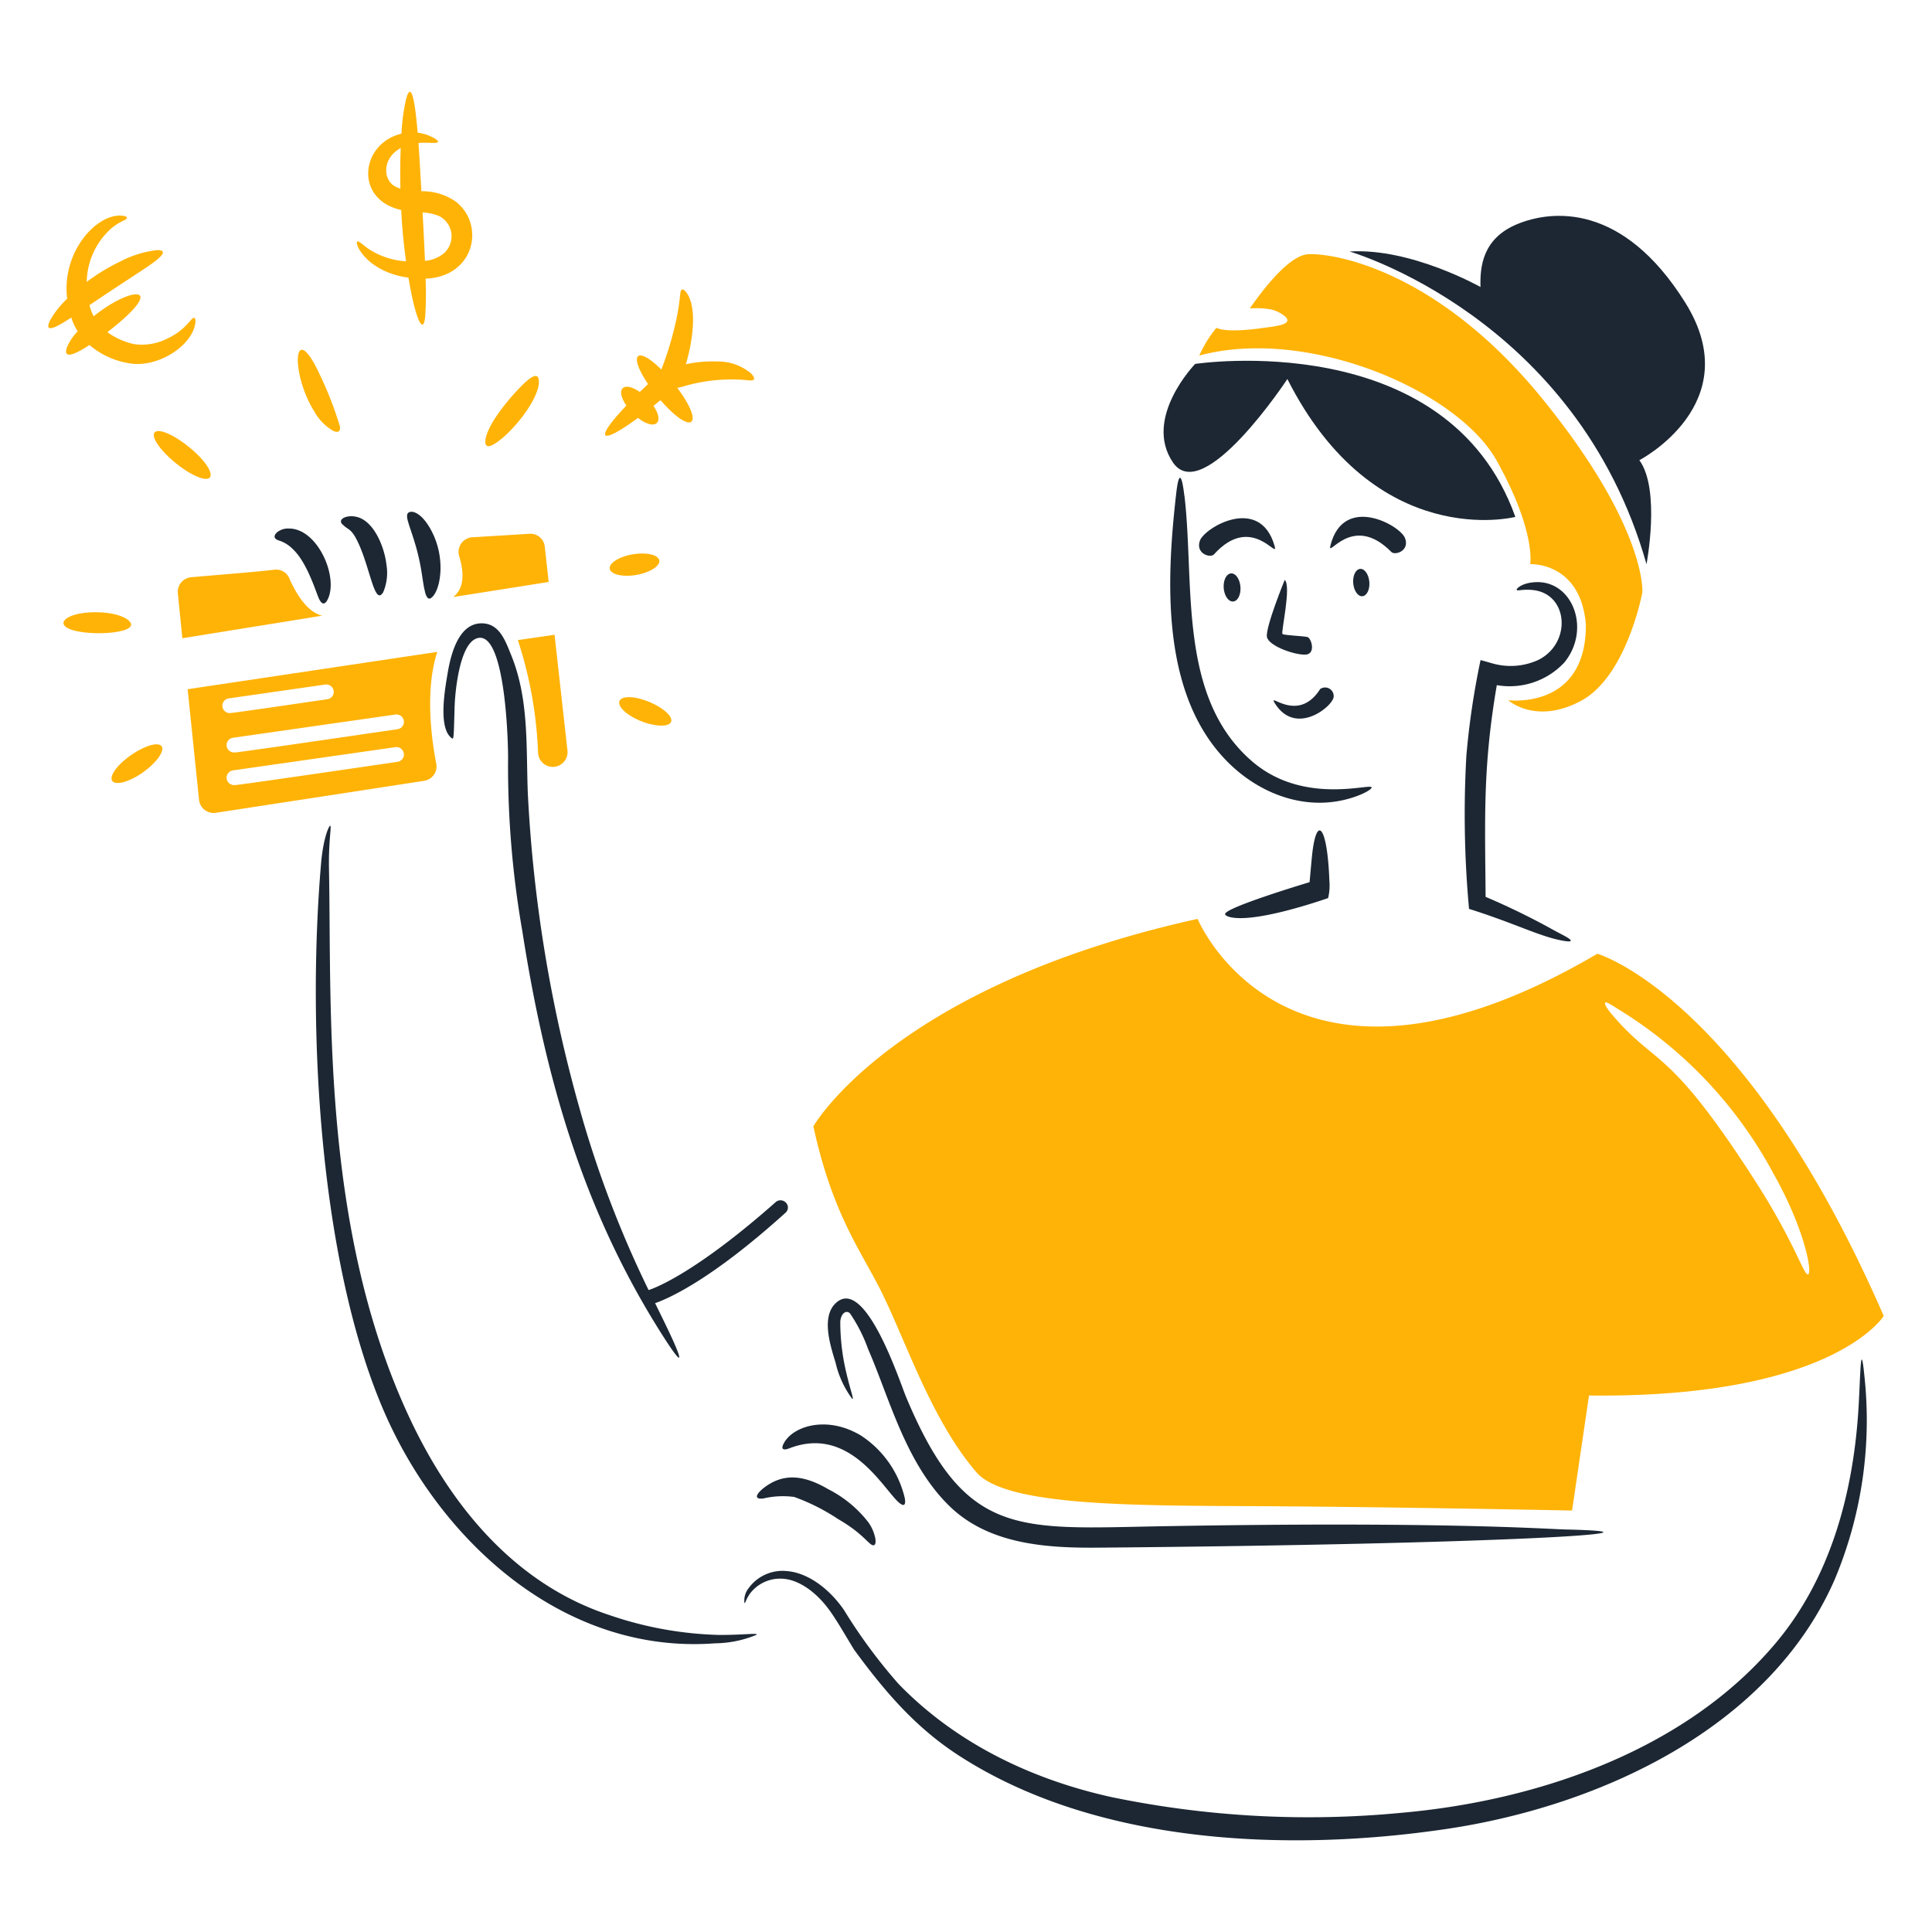 <svg viewBox="0 0 400 400" xmlns="http://www.w3.org/2000/svg" height="400" width="400"><path d="M275.23 182.262c-0.43 -11.582 -2.754 -13.822 -3.632 -4.686 -0.146 1.518 -0.294 3.25 -0.464 5.066 -1.39 0.418 -17.054 5.162 -17.482 6.546 -0.078 0.254 0.382 0.586 1.352 0.76 4.8 0.86 15.368 -2.424 19.972 -4.012a11.622 11.622 0 0 0 0.254 -3.674Z" fill="#1c2733" stroke-width="2"></path><path d="M321.89 192.692a148.784 148.784 0 0 0 -14.314 -7.01c-0.11 -16.174 -0.612 -26.704 2.322 -43.83a15.49 15.49 0 0 0 13.976 -4.686c5.566 -6.786 1.8 -16.924 -5.87 -16.638 -2.872 0.106 -4.052 1.352 -4 1.562 0.042 0.38 1.142 -0.186 3.462 0.084 7.312 0.856 7.936 11.084 0.972 14.484a13.728 13.728 0 0 1 -9.502 0.676l-2.4 -0.676a163.27 163.27 0 0 0 -2.936 19.762 214.36 214.36 0 0 0 0.548 31.754c9.4 2.966 14.272 5.552 18.96 6.502 1.566 0.318 2.28 0.296 2.07 0 -0.164 -0.38 -1.268 -0.914 -3.288 -1.984Z" fill="#1c2733" stroke-width="2"></path><path d="M174.86 282.59c1.048 5 2.026 7.138 1.6 7.052a20.074 20.074 0 0 1 -3.462 -7.516c-1.056 -3.462 -3.082 -9.542 0.126 -12.414 6.082 -5.446 13.174 16.426 14.484 19.55 12.252 29.26 23.048 27.262 53 26.73 58.024 -1.032 79.4 0.576 83.734 0.676 25.2 0.578 -13.366 3.032 -96.95 3.758 -10.81 0.094 -22.716 -0.678 -30.866 -8.656 -9.084 -8.894 -12.4 -22.428 -16.8 -32.472A32.566 32.566 0 0 0 176 271.95c-0.67 -0.732 -1.8 -0.262 -2.028 1.6a45.364 45.364 0 0 0 0.888 9.04Z" fill="#1c2733" stroke-width="2"></path><path d="M163.416 299.862c-1.4 0.542 -1.888 0.108 -0.928 -1.4 2.152 -3.372 9 -5.338 15.8 -1.224a21.312 21.312 0 0 1 9.036 12.92c0.3 1.774 -0.36 1.8 -1.562 0.6 -3.392 -3.386 -10.272 -15.584 -22.346 -10.896Z" fill="#1c2733" stroke-width="2"></path><path d="M158.012 310.248c-2.896 0.322 -0.4 -2.226 2.152 -3.462 3.83 -1.852 7.726 -0.572 11.36 1.562A24.49 24.49 0 0 1 179.8 315.2a8.564 8.564 0 0 1 1.436 3.378c0.126 0.886 -0.042 1.308 -0.338 1.35 -0.936 0.134 -1.912 -2.268 -7.348 -5.4a42.15 42.15 0 0 0 -9.12 -4.6 17.826 17.826 0 0 0 -6.418 0.32Z" fill="#1c2733" stroke-width="2"></path><path d="M161.642 326.844a7.8 7.8 0 0 0 -6.418 3.166c-0.892 1.306 -0.928 2.07 -1.098 1.858a4.14 4.14 0 0 1 0.888 -3.082 8.68 8.68 0 0 1 7.938 -3.504c4.052 0.314 8.496 3.328 11.738 7.98A110.6 110.6 0 0 0 186 348.6c11.912 12.326 27.618 19.838 44.17 23.478a201.172 201.172 0 0 0 59.918 3.25c28.334 -2.488 59.16 -13 77.822 -35.468 10.98 -13.216 15.628 -30.324 16.8 -47.21 0.504 -7.236 0.444 -16.292 1.308 -7.642a85.186 85.186 0 0 1 -6.164 42.014c-13.492 30.876 -48.814 46.956 -80.356 51.642 -32.682 4.858 -72.502 3.296 -101.046 -15.242 -9.038 -5.87 -15.328 -13.302 -21.62 -21.874 -1.732 -2.828 -3.182 -5.4 -4.73 -7.642 -3.06 -4.45 -7.04 -7.062 -10.46 -7.062Z" fill="#1c2733" stroke-width="2"></path><path d="M162.74 249.022a1.526 1.526 0 0 0 -2.154 -0.128c-16.146 14.28 -24.658 17.694 -26.306 18.2a221.66 221.66 0 0 1 -14.356 -37.834 293.93 293.93 0 0 1 -10.642 -64.986c-0.386 -9.628 0.292 -19.506 -3.462 -28.672 -1.142 -2.786 -2.322 -6.386 -5.87 -6.544 -5.066 -0.226 -6.668 6.63 -7.304 10.514 -0.464 2.83 -2.074 11.4 1.012 13.344 0.338 0.212 0.318 -1.984 0.466 -6.63 0.098 -3.124 1.01 -12.672 4.434 -14.062 6.16 -2.5 6.716 22.212 6.628 25.6a199.086 199.086 0 0 0 2.956 34.962c4.692 30.024 12.368 56.944 28.08 82.172 4.954 7.954 5.966 8.438 1.858 -0.126 -0.702 -1.466 -1.52 -3.126 -2.448 -5.026 2.786 -0.97 11.612 -4.814 26.982 -18.706a1.426 1.426 0 0 0 0.126 -2.078Z" fill="#1c2733" stroke-width="2"></path><path d="M57.64 111.872c-0.718 -0.254 -1.2 -0.782 -0.296 -1.646a3.574 3.574 0 0 1 2.4 -0.8c6.046 -0.112 10.518 10.278 8.022 14.822 -0.6 1.092 -1.19 0.8 -1.688 -0.212 -0.612 -1.246 -2.442 -7.554 -5.448 -10.344a6.962 6.962 0 0 0 -2.99 -1.82Z" fill="#1c2733" stroke-width="2"></path><path d="M71.11 108.748c-1.524 -1.144 0.558 -2.258 2.746 -1.732 3.6 0.864 5.762 6.29 6.164 9.966a10.212 10.212 0 0 1 -0.676 5.616c-1.912 3.21 -2.78 -6.058 -5.784 -11.4 -0.942 -1.674 -1.692 -1.692 -2.45 -2.45Z" fill="#1c2733" stroke-width="2"></path><path d="M84.328 106.466c0.294 -0.952 2.728 -1 5.108 3.632 2.712 5.284 1.912 11.32 0.254 13.302 -1.702 2.032 -1.896 -2.076 -2.534 -5.702 -1.168 -6.644 -3.236 -9.916 -2.828 -11.232Z" fill="#1c2733" stroke-width="2"></path><path d="M148.932 338.498c5.49 0 7.94 -0.464 7.728 -0.042a22.908 22.908 0 0 1 -8.614 1.774c-31.5 2.384 -57.388 -21.45 -68.954 -48.982 -12.918 -30.746 -15.55 -78.054 -12.626 -112.4 0.488 -5.748 1.816 -8.234 1.942 -7.854 0.212 0.338 -0.4 3.42 -0.296 8.91 0.558 29 -1.59 74.4 16.552 113.376 8.624 18.52 21.972 34.7 41.552 41.12a75.492 75.492 0 0 0 22.716 4.098Z" fill="#1c2733" stroke-width="2"></path><path d="M112.788 113.18a2.974 2.974 0 0 0 -3.2 -2.66l-11.824 0.718a3.036 3.036 0 0 0 -2.702 3.886c0.864 2.78 1.352 6.502 -1.224 8.486l19.762 -3.124Z" fill="#ffb306" stroke-width="2"></path><path d="m117.474 155.28 -2.66 -23.858 -7.6 1.098A85.14 85.14 0 0 1 111.4 155.828a3.054 3.054 0 1 0 6.074 -0.548Z" fill="#ffb306" stroke-width="2"></path><path d="M37.752 132.14c33.02 -5.342 28.956 -4.6 28.63 -4.772 -3.126 -0.928 -5.378 -5.102 -6.504 -7.684a2.968 2.968 0 0 0 -3.082 -1.732c-4.092 0.496 -12.672 1.146 -17.228 1.562a3.036 3.036 0 0 0 -2.746 3.336Z" fill="#ffb306" stroke-width="2"></path><path d="m38.85 142.696 2.364 22.93a3.042 3.042 0 0 0 3.462 2.66l43.156 -6.63a3.018 3.018 0 0 0 2.492 -3.546c-0.984 -5.058 -2.366 -15.244 0.21 -23.14Zm8.488 1.9 20.014 -2.87a1.55 1.55 0 0 1 1.732 1.308 1.526 1.526 0 0 1 -1.31 1.732c-16.326 2.4 -19.898 2.872 -20.226 2.872a1.528 1.528 0 0 1 -0.21 -3.038Zm34.962 13.134c-36.222 5.306 -33.55 4.812 -33.864 4.812a1.528 1.528 0 0 1 -0.212 -3.04l33.654 -4.814a1.552 1.552 0 0 1 1.732 1.31 1.526 1.526 0 0 1 -1.31 1.732Zm0 -6.758c-36.222 5.308 -33.55 4.814 -33.864 4.814a1.528 1.528 0 0 1 -0.212 -3.04l33.654 -4.814a1.552 1.552 0 0 1 1.732 1.31 1.524 1.524 0 0 1 -1.31 1.73Z" fill="#ffb306" stroke-width="2"></path><path d="M259.354 157.73c-15.556 -13.248 -12 -36.78 -14.104 -54.894a0.386 0.386 0 0 0 -0.042 -0.212c-0.55 -4.6 -1.154 -5.11 -1.69 -0.422 -2.038 17.856 -3.182 41.184 10.262 55.148 6.958 7.228 17.178 11 26.898 7.558 2.2 -0.78 3.292 -1.562 3.292 -1.858 0.15 -1.05 -13.912 3.796 -24.616 -5.32Z" fill="#1c2733" stroke-width="2"></path><path d="M282.07 123.442c0.93 -0.084 1.564 -1.4 1.436 -2.956s-0.97 -2.786 -1.9 -2.702 -1.562 1.4 -1.436 2.956 0.972 2.786 1.9 2.702Z" fill="#1c2733" stroke-width="2"></path><path d="M253.36 121.76a1.732 2.914 -4.438 1 0 3.456 -0.268 1.732 2.914 -4.438 1 0 -3.454 0.268Z" fill="#1c2733" stroke-width="2"></path><path d="M248.416 111.956c-0.928 2.702 2.2 3.63 2.914 2.83 7.906 -8.77 13.522 1.56 12.542 -1.816 -3.056 -10.522 -14.526 -3.716 -15.456 -1.014Z" fill="#1c2733" stroke-width="2"></path><path d="M275.484 112.8c-0.886 3.336 4.326 -6.904 12.582 1.478 0.756 0.766 3.844 -0.21 2.83 -2.87s-12.622 -9.12 -15.412 1.392Z" fill="#1c2733" stroke-width="2"></path><path d="M265.982 120.064s-4.05 9.922 -3.672 11.822c0.384 1.942 6.08 3.844 8.106 3.632s1.098 -3.42 0.254 -3.632 -4.814 -0.336 -5.152 -0.632c-0.338 -0.338 1.9 -9.966 0.464 -11.19Z" fill="#1c2733" stroke-width="2"></path><path d="M263.872 145.484c4.27 7.09 12.016 0.842 12.244 -1.182a1.78 1.78 0 0 0 -2.786 -1.648c-4.588 7.216 -10.808 0.59 -9.458 2.83Z" fill="#1c2733" stroke-width="2"></path><path d="M247.446 75.346s-10.852 11.19 -4.6 20.4 23.69 -17.27 23.69 -17.27c18.242 36.018 47.2 28.544 47.2 28.544 -14.136 -39.62 -66.29 -31.674 -66.29 -31.674Z" fill="#1c2733" stroke-width="2"></path><path d="M340.892 116.812s2.956 -15.454 -1.478 -21.534c0 0 22.538 -11.692 9.542 -32.558s-27.784 -19.254 -34.878 -16.298 -7.686 8.74 -7.558 13c0 0 -14.4 -8.15 -27.11 -7.348 0.042 0.006 46.99 13.526 61.482 64.738Z" fill="#1c2733" stroke-width="2"></path><path d="M319.44 82.694c-21.564 -26.57 -42.944 -30.294 -48.516 -30.066 -3.97 0.16 -9.376 7.222 -12.162 11.234a16.218 16.218 0 0 1 3.166 0.042 7.026 7.026 0 0 1 4.224 1.688c1.654 1.656 -2.294 1.974 -4.772 2.322 -3.506 0.494 -7.77 0.8 -9.542 -0.042a26.074 26.074 0 0 0 -3.548 5.744c22.296 -6.04 53.44 7.122 61.6 21.788s6.924 21.4 6.924 21.4 10.43 -0.548 11.528 12.5c0.084 17.776 -16.088 15.664 -16.088 15.664s5.742 5.2 15.16 0.086 12.624 -22.422 12.624 -22.422 0.95 -13.388 -20.598 -39.938Z" fill="#ffb306" stroke-width="2"></path><path d="M330.714 197.464c-64.182 37.708 -82.762 -7.22 -82.762 -7.22 -63.042 13.934 -79.552 42.942 -79.552 42.942 3.716 17.144 9.2 24.916 13.302 32.726 5.524 10.518 10.654 27.478 20.438 38.89 6.256 7.298 34.328 6.882 61.058 7.052s62.282 0.886 62.282 0.886l3.506 -23.816c50.544 0.6 61.016 -16.468 61.016 -16.468 -28.802 -66.21 -59.288 -74.992 -59.288 -74.992Zm43.578 66.378c-0.922 0 -2.812 -6.778 -10.978 -19.466 -18.1 -28.12 -20.218 -23.334 -29.6 -34.372 -1.26 -1.482 -1.6 -2.322 -1.35 -2.448 0.296 -0.128 1.142 0.418 2.702 1.4a89.354 89.354 0 0 1 32.134 34.07c6.6 11.718 8.108 20.816 7.092 20.816Z" fill="#ffb306" stroke-width="2"></path><path d="M70.4 88.352c0.084 1.014 -0.422 1.31 -1.436 0.844a10.622 10.622 0 0 1 -3.842 -3.926c-5.054 -7.972 -4.462 -19.676 1.056 -7.77a74.378 74.378 0 0 1 4.222 10.852Z" fill="#ffb306" stroke-width="2"></path><path d="M101.724 92.236c-1.854 0.81 -1.712 -1.886 0.886 -5.826a44.152 44.152 0 0 1 4.19 -5.278c1.93 -2.112 4.77 -4.932 4.77 -2.07 -0.008 3.992 -6.514 11.72 -9.846 13.174Z" fill="#ffb306" stroke-width="2"></path><path d="M43.58 97.98c0.38 1.774 -1.944 1.478 -5.152 -0.6s-6.166 -5.2 -6.546 -6.966 1.892 -1.506 5.152 0.6S43.2 96.2 43.58 97.98Z" fill="#ffb306" stroke-width="2"></path><path d="M26.816 128.636c2.588 2.746 -10.512 3.304 -13.218 1.14 -0.632 -0.508 -0.636 -1.102 0.128 -1.69 2.474 -1.906 10.874 -1.804 13.09 0.55Z" fill="#ffb306" stroke-width="2"></path><path d="M32.812 154.14c1.562 0.296 0.76 2.322 -1.648 4.518s-5.574 3.674 -7.178 3.42 -1.014 -2.2 1.478 -4.434c2.448 -2.196 5.786 -3.8 7.348 -3.504Z" fill="#ffb306" stroke-width="2"></path><path d="M128.284 145.948c-0.542 -1.438 1.314 -2.046 4.264 -1.266s5.876 2.658 6.378 4.054c0.512 1.432 -1.56 1.884 -4.476 1.14 -2.868 -0.734 -5.61 -2.452 -6.166 -3.928Z" fill="#ffb306" stroke-width="2"></path><path d="M126.6 118.374c-1.056 -0.97 0.2 -2.42 2.87 -3.25 2.614 -0.816 5.616 -0.676 6.672 0.294s-0.212 2.4 -2.872 3.252c-2.624 0.838 -5.62 0.676 -6.67 -0.296Z" fill="#ffb306" stroke-width="2"></path><path d="M94.42 41.778a11.988 11.988 0 0 0 -7.174 -2.178c-0.1 -1.816 -0.498 -8.6 -0.6 -10 1.83 -0.164 3.8 0.154 4.016 -0.178 0.17 -0.21 -0.422 -0.8 -2.2 -1.478a8.868 8.868 0 0 0 -1.988 -0.464c-0.644 -7.612 -1.438 -10.688 -2.446 -6.756a42.236 42.236 0 0 0 -0.912 6.95c-8.48 2.028 -9.836 13.638 -0.052 15.8 0.212 4.022 0.544 7.308 1 10.628a15.892 15.892 0 0 1 -7.676 -2.518c-1.368 -0.948 -2.068 -1.69 -2.364 -1.6 -0.8 0.116 1.632 6.252 10.548 7.514 1.43 8.672 3.114 12.146 3.47 7.9a73.506 73.506 0 0 0 0.07 -7.702c10.172 -0.41 12.374 -11.11 6.308 -15.918Zm-12.668 -3.21c-2.412 -1.322 -2.738 -5.736 1.21 -7.918a136.048 136.048 0 0 0 -0.058 8.4 5.668 5.668 0 0 1 -1.152 -0.482Zm10.176 13.85a6.97 6.97 0 0 1 -3.944 1.582 682.6 682.6 0 0 0 -0.494 -10.012 9.904 9.904 0 0 1 3.508 0.786 4.7 4.7 0 0 1 0.93 7.644Z" fill="#ffb306" stroke-width="2"></path><path d="M155.52 77.332a10.72 10.72 0 0 0 -7.136 -2.492 25.014 25.014 0 0 0 -6.384 0.584c1.18 -3.964 2.412 -10.768 0.474 -14.308 -0.49 -0.896 -0.972 -1.224 -1.224 -1.182 -0.776 0.222 0.058 2.024 -2.2 10.176 -0.984 3.552 -1.962 5.93 -2.122 6.4 -5.076 -5.03 -6.95 -3.232 -2.756 3 -0.476 0.46 -1.61 1.544 -1.708 1.64 -3.436 -2.348 -5.124 -0.62 -2.78 2.82 -7.1 7.49 -5.164 8.134 2.4 2.55 3.464 2.702 5.642 1.14 3.212 -2.488 0.474 -0.38 0.96 -0.774 1.45 -1.18 6.61 7.55 9.262 5.188 3.482 -2.54 0.318 -0.066 0.6 -0.134 0.932 -0.21a35.086 35.086 0 0 1 13.428 -1.4c1.482 0.234 2.114 -0.062 0.932 -1.37Z" fill="#ffb306" stroke-width="2"></path><path d="M40.286 65.846c-0.672 -0.384 -1.378 2.216 -5.574 4.222a11.636 11.636 0 0 1 -6.926 1.182 14.8 14.8 0 0 1 -5.55 -2.476c12.858 -9.978 5.068 -9.688 -2.85 -3.286a11.978 11.978 0 0 1 -0.862 -2.312c10.212 -6.866 12.77 -8.266 14.414 -9.788 1.14 -1.012 1.098 -1.646 -0.464 -1.6a21.854 21.854 0 0 0 -7.516 2.322 41.958 41.958 0 0 0 -7 4.25 15.212 15.212 0 0 1 4.35 -10.372c2.148 -2.218 3.898 -2.31 3.968 -2.872 0.042 -0.168 -0.126 -0.294 -0.506 -0.38 -5.052 -1.122 -13.082 6.838 -11.872 17.124a18.528 18.528 0 0 0 -3.54 4.496c-1.442 2.97 1.658 1.2 4.4 -0.612a12.122 12.122 0 0 0 1.318 2.856 10.492 10.492 0 0 0 -2.266 3.448c-0.82 2.67 2.4 0.898 4.716 -0.614a16.614 16.614 0 0 0 7.782 3.698c5.43 1.218 12.176 -2.612 13.8 -6.968 0.516 -1.39 0.388 -2.192 0.178 -2.318Z" fill="#ffb306" stroke-width="2"></path></svg>